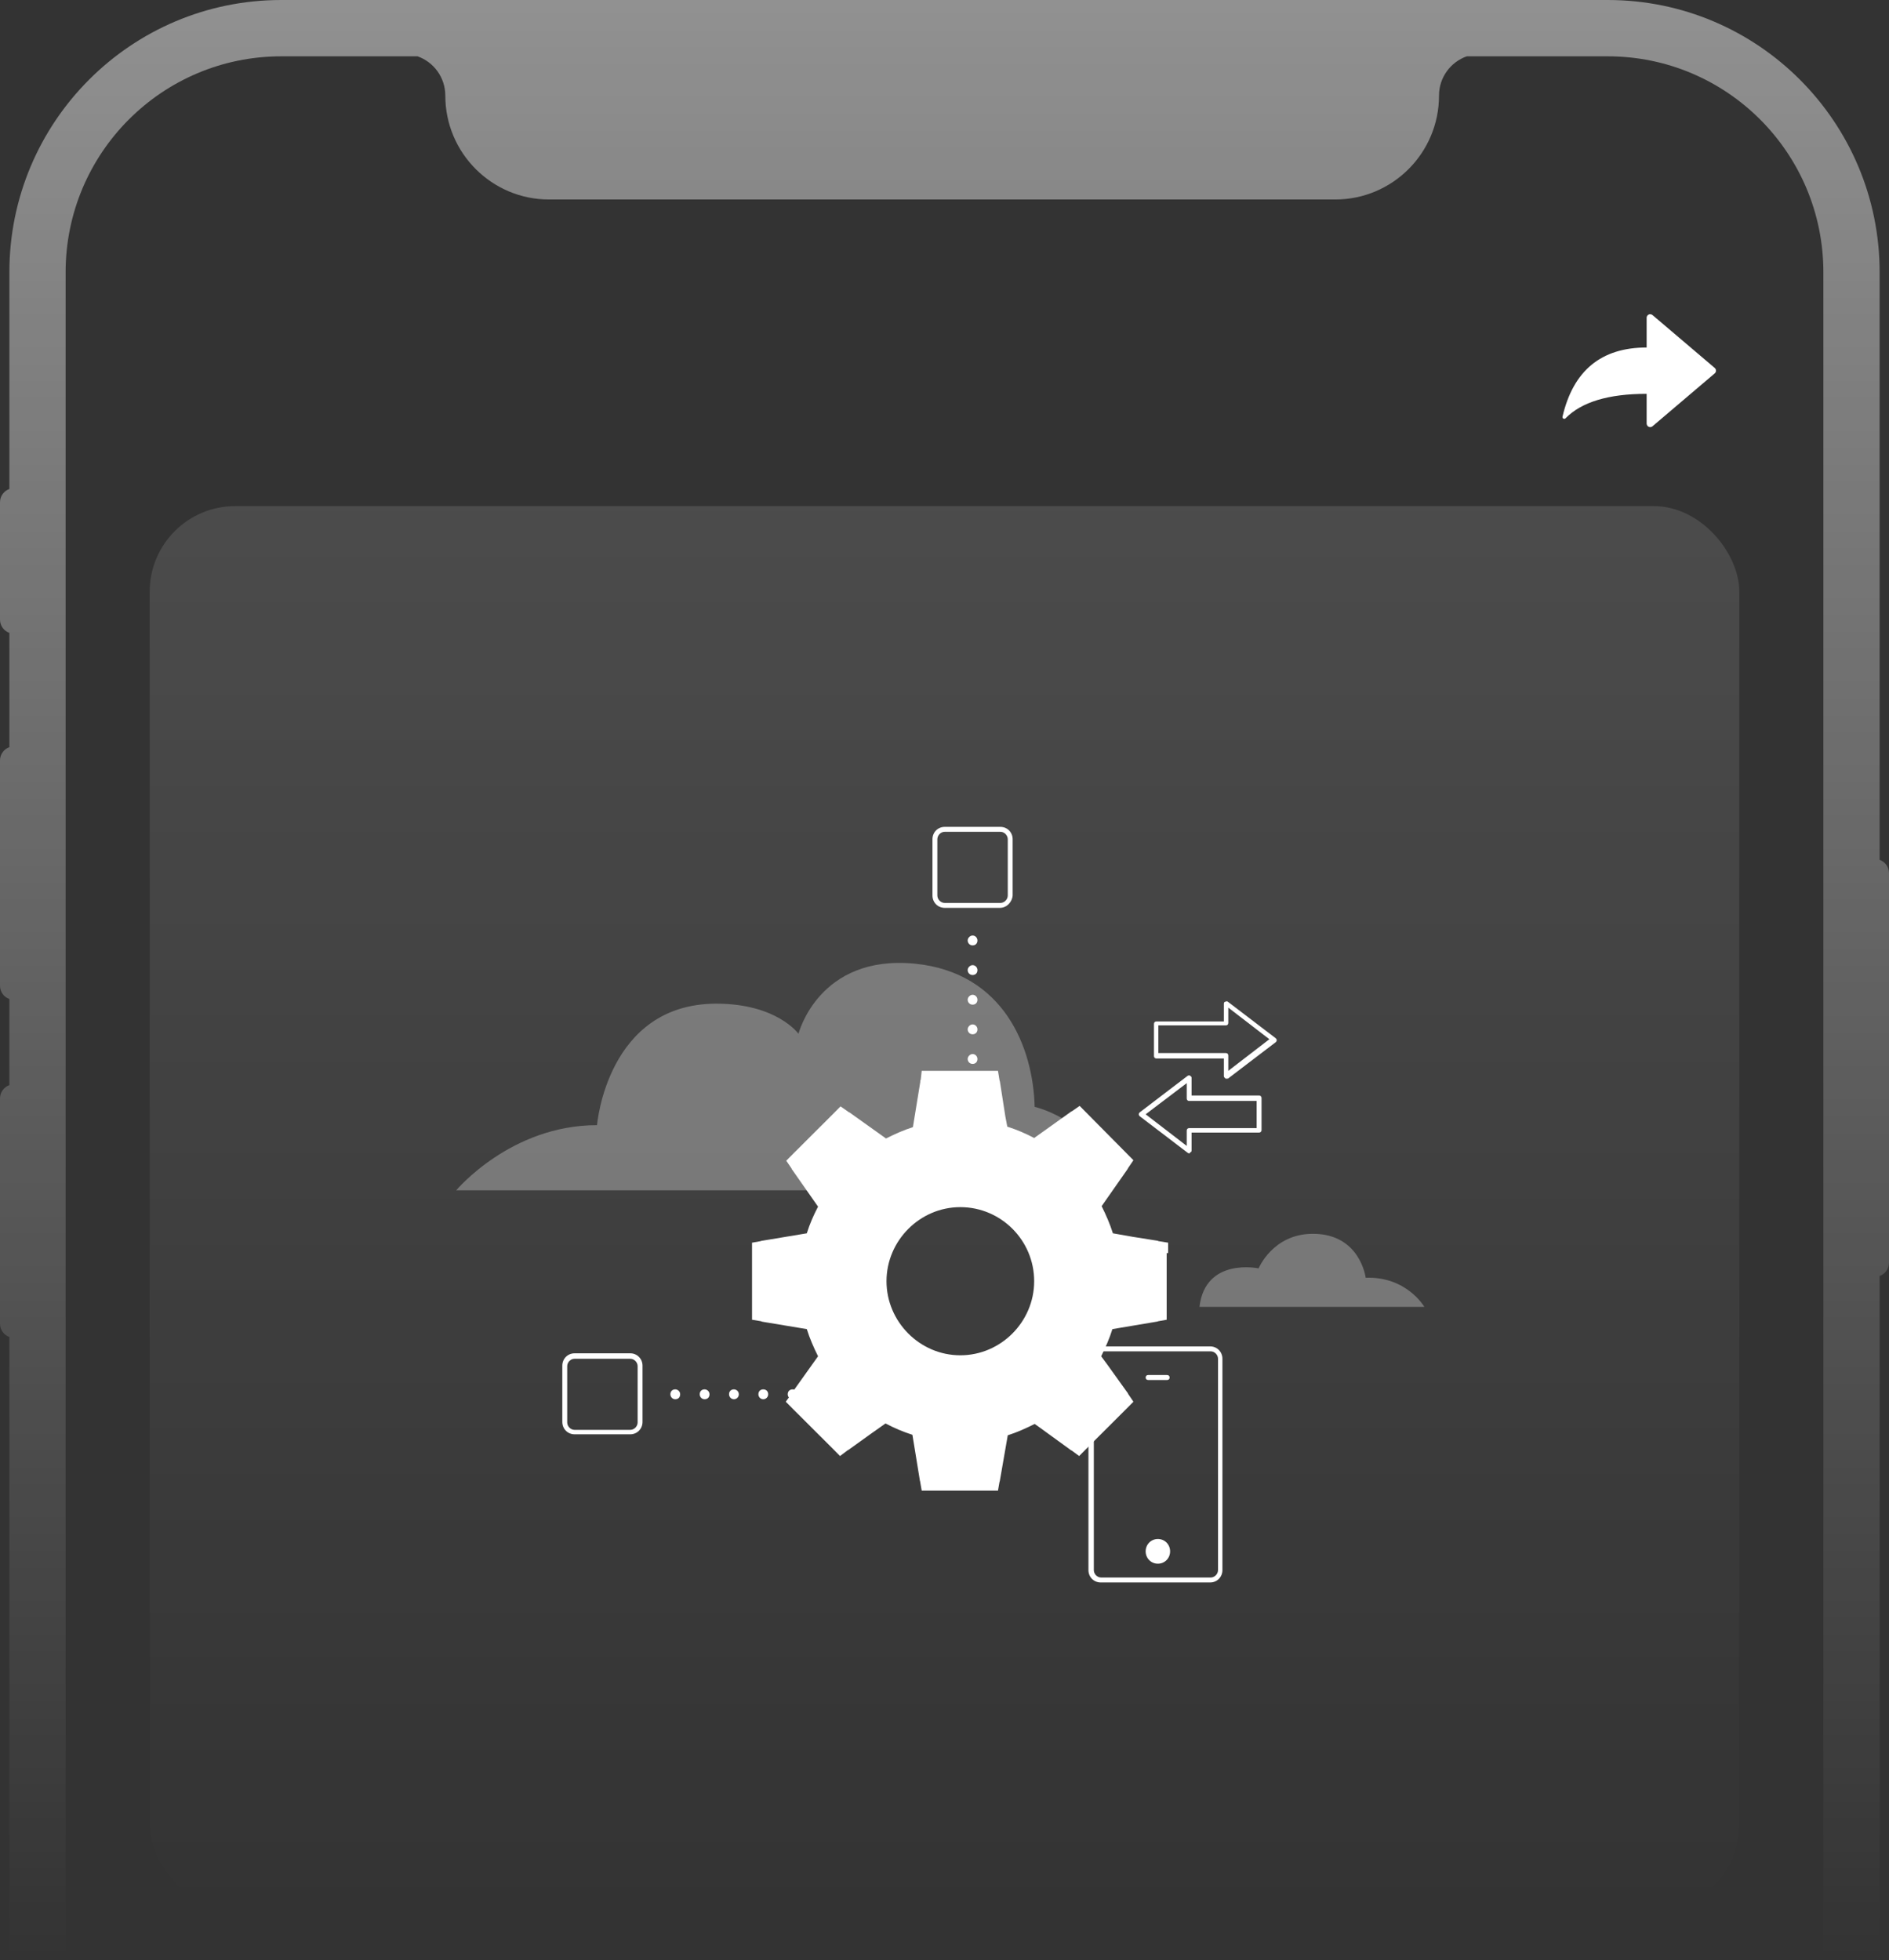 <svg width="265" height="275" viewBox="0 0 265 275" fill="none" xmlns="http://www.w3.org/2000/svg">
<rect x="0" y="0" width="265" height="275" fill="#333333" stroke="none"/>
<g clip-path="url(#clip0_130_46567)">
<path fill-rule="evenodd" clip-rule="evenodd" d="M39.454 0H225.546C246.609 0 263.685 17.1 263.685 38.194V120.621C264.451 120.892 265 121.623 265 122.484V177.14C265 178 264.451 178.732 263.685 179.003V512.324C263.685 533.418 246.609 550.518 225.546 550.518H39.454C18.391 550.518 1.315 533.418 1.315 512.324V187.564C0.549 187.293 0 186.561 0 185.701V154.092C0 153.232 0.549 152.5 1.315 152.229V140.151C0.549 139.88 0 139.148 0 138.288V106.679C0 105.819 0.549 105.087 1.315 104.816V88.787C0.549 88.516 0 87.784 0 86.924V70.461C0 69.601 0.549 68.869 1.315 68.598V38.194C1.315 17.1 18.391 0 39.454 0ZM39.454 7.902C22.748 7.902 9.206 21.464 9.206 38.194V512.324C9.206 529.054 22.748 542.616 39.454 542.616H225.546C242.251 542.616 255.794 529.054 255.794 512.324V38.194C255.794 21.464 242.251 7.902 225.546 7.902H205.764C203.498 8.701 201.873 10.863 201.873 13.405C201.873 21.459 195.355 27.987 187.313 27.987H77.029C68.988 27.987 62.469 21.459 62.469 13.405C62.469 10.863 60.845 8.701 58.579 7.902H39.454Z" fill="url(#paint0_linear_130_46567)"/>
<path d="M231 48.75V44.581C231 44.305 231.224 44.081 231.5 44.081C231.619 44.081 231.733 44.123 231.824 44.2L240.552 51.619C240.762 51.798 240.788 52.114 240.609 52.324C240.591 52.344 240.572 52.364 240.552 52.381L231.824 59.8C231.613 59.979 231.298 59.953 231.119 59.743C231.042 59.652 231 59.538 231 59.419V55.25C225.654 55.25 221.861 56.395 219.621 58.685C219.524 58.784 219.366 58.785 219.267 58.689C219.205 58.628 219.179 58.539 219.198 58.453C220.703 51.984 224.636 48.75 231 48.75ZM231 48.75V44.581C231 44.305 231.224 44.081 231.5 44.081C231.619 44.081 231.733 44.123 231.824 44.2L240.552 51.619C240.762 51.798 240.788 52.114 240.609 52.324C240.591 52.344 240.572 52.364 240.552 52.381L231.824 59.8C231.613 59.979 231.298 59.953 231.119 59.743C231.042 59.652 231 59.538 231 59.419V55.25C225.654 55.25 221.861 56.395 219.621 58.685C219.524 58.784 219.366 58.785 219.267 58.689C219.205 58.628 219.179 58.539 219.198 58.453C220.703 51.984 224.636 48.75 231 48.75Z" fill="white"/>
<rect x="21" y="71" width="223" height="197" rx="12" fill="url(#paint1_linear_130_46567)"/>
<path d="M163.874 175.79C163.874 175.72 163.874 175.72 163.874 175.79V174.335L162.571 174.127C162.503 174.127 162.434 174.058 162.365 174.058L158.867 173.503L156.123 173.018C155.712 171.702 155.163 170.455 154.545 169.208L158.181 164.012C158.181 163.943 158.25 163.942 158.25 163.873L159.004 162.765L155.231 158.954L151.459 155.144L150.361 155.906C150.293 155.906 150.293 155.906 150.224 155.975L145.079 159.647C143.913 159.024 142.61 158.469 141.307 158.054L141.032 156.599L140.278 151.749C140.278 151.68 140.209 151.61 140.209 151.472L140.003 150.225H129.302L129.165 151.472C129.097 151.541 129.097 151.68 129.097 151.818L128.068 158.123C126.764 158.539 125.53 159.093 124.295 159.716L119.15 156.044C119.082 156.044 119.082 156.044 119.013 155.975L117.916 155.213L116.887 156.252L111.331 161.795L110.302 162.834L111.056 163.942C111.056 164.012 111.056 164.012 111.125 164.081L114.76 169.277C114.143 170.455 113.594 171.702 113.183 173.018L106.94 174.058C106.803 174.058 106.735 174.127 106.666 174.127L105.5 174.335V185.142L106.735 185.35C106.803 185.35 106.872 185.42 106.94 185.42L113.183 186.459C113.594 187.775 114.143 189.022 114.76 190.269L111.056 195.465C110.988 195.535 110.988 195.604 110.988 195.604L110.233 196.643L111.262 197.682L116.818 203.225L117.847 204.264L118.945 203.433C119.013 203.433 119.013 203.433 119.082 203.363L122.169 201.146L124.226 199.692C125.393 200.315 126.696 200.869 127.999 201.285L129.028 207.59C129.028 207.728 129.097 207.797 129.097 207.936L129.302 209.114H140.003L140.209 207.936C140.209 207.867 140.278 207.797 140.278 207.659L141.375 201.354C142.679 200.939 143.913 200.384 145.148 199.761L145.834 200.246L150.224 203.433C150.293 203.502 150.361 203.502 150.361 203.502L151.39 204.264L152.419 203.225L157.975 197.682L159.004 196.643L158.25 195.535C158.25 195.465 158.25 195.465 158.181 195.396L155.3 191.378L154.477 190.269C155.094 189.022 155.643 187.775 156.055 186.459L162.228 185.42C162.365 185.42 162.434 185.35 162.503 185.35L163.669 185.142V175.79H163.874ZM134.722 190.131C129.028 190.131 124.364 185.42 124.364 179.739C124.364 174.058 129.028 169.346 134.722 169.346C140.415 169.346 145.079 173.988 145.079 179.739C145.079 185.42 140.415 190.131 134.722 190.131Z" fill="white"/>
<path opacity="0.3" d="M155.163 166.991H64C64 166.991 71.614 157.846 83.755 157.846C83.755 157.846 85.127 140.803 100.493 140.803C108.998 140.803 112.017 145.029 112.017 145.029C112.017 145.029 114.829 133.874 128.342 135.191C140.895 136.438 144.942 147.038 145.148 155.282C145.217 155.282 155.163 157.638 155.163 166.991ZM199.818 183.341C199.818 183.341 197.349 179.046 191.587 179.253C191.587 179.253 190.832 173.087 184.179 173.087C178.554 173.087 176.565 177.937 176.565 177.937C176.565 177.937 169.088 176.344 168.265 183.341H199.818Z" fill="white"/>
<path d="M172.037 151.333C171.969 151.333 171.9 151.333 171.9 151.264C171.763 151.195 171.694 151.056 171.694 150.987V148.493H162.228C162.022 148.493 161.885 148.354 161.885 148.146V143.643C161.885 143.435 162.022 143.297 162.228 143.297H171.694V140.803C171.694 140.664 171.763 140.525 171.9 140.525C172.037 140.456 172.174 140.456 172.243 140.525L178.965 145.652C179.034 145.722 179.103 145.791 179.103 145.929C179.103 146.068 179.034 146.137 178.965 146.207L172.243 151.333C172.174 151.264 172.106 151.333 172.037 151.333ZM162.503 147.731H171.969C172.174 147.731 172.312 147.869 172.312 148.077V150.225L178.074 145.791L172.312 141.357V143.505C172.312 143.712 172.174 143.851 171.969 143.851H162.503V147.731ZM166.824 161.795C166.755 161.795 166.687 161.795 166.618 161.725L159.896 156.599C159.827 156.529 159.759 156.46 159.759 156.322C159.759 156.183 159.827 156.114 159.896 156.044L166.618 150.918C166.755 150.848 166.893 150.848 166.961 150.918C167.098 150.987 167.167 151.125 167.167 151.195V153.689H176.633C176.839 153.689 176.976 153.827 176.976 154.035V158.539C176.976 158.746 176.839 158.885 176.633 158.885H167.167V161.379C167.167 161.518 167.098 161.656 166.961 161.656C166.961 161.795 166.893 161.795 166.824 161.795ZM160.719 156.322L166.481 160.756V158.608C166.481 158.4 166.618 158.261 166.824 158.261H176.29V154.451H166.824C166.618 154.451 166.481 154.312 166.481 154.105V151.957L160.719 156.322ZM122.855 195.604C122.855 195.188 123.129 194.911 123.541 194.911C123.884 194.911 124.227 195.188 124.227 195.604C124.227 196.02 123.952 196.297 123.541 196.297C123.129 196.297 122.855 195.95 122.855 195.604ZM118.739 195.604C118.739 195.188 119.013 194.911 119.425 194.911C119.836 194.911 120.111 195.188 120.111 195.604C120.111 196.02 119.836 196.297 119.425 196.297C119.013 196.297 118.739 195.95 118.739 195.604ZM114.623 195.604C114.623 195.188 114.898 194.911 115.309 194.911C115.721 194.911 115.995 195.188 115.995 195.604C115.995 196.02 115.721 196.297 115.309 196.297C114.898 196.297 114.623 195.95 114.623 195.604ZM110.507 195.604C110.507 195.188 110.782 194.911 111.193 194.911C111.605 194.911 111.879 195.188 111.879 195.604C111.879 196.02 111.536 196.297 111.193 196.297C110.782 196.297 110.507 195.95 110.507 195.604ZM106.392 195.604C106.392 195.188 106.666 194.911 107.078 194.911C107.489 194.911 107.764 195.188 107.764 195.604C107.764 196.02 107.421 196.297 107.078 196.297C106.666 196.297 106.392 195.95 106.392 195.604ZM102.276 195.604C102.276 195.188 102.55 194.911 102.962 194.911C103.305 194.911 103.648 195.188 103.648 195.604C103.648 196.02 103.305 196.297 102.962 196.297C102.55 196.297 102.276 195.95 102.276 195.604ZM98.16 195.604C98.16 195.188 98.435 194.911 98.846 194.911C99.189 194.911 99.532 195.188 99.532 195.604C99.532 196.02 99.258 196.297 98.846 196.297C98.435 196.297 98.16 195.95 98.16 195.604ZM94.045 195.604C94.045 195.188 94.319 194.911 94.731 194.911C95.074 194.911 95.417 195.188 95.417 195.604C95.417 196.02 95.142 196.297 94.731 196.297C94.319 196.297 94.045 195.95 94.045 195.604ZM88.42 201.216H80.6C79.64 201.216 78.885 200.454 78.885 199.484V191.586C78.885 190.616 79.64 189.854 80.6 189.854H88.42C89.38 189.854 90.135 190.616 90.135 191.586V199.484C90.135 200.454 89.38 201.216 88.42 201.216ZM80.6 190.616C80.051 190.616 79.571 191.101 79.571 191.655V199.553C79.571 200.107 80.051 200.592 80.6 200.592H88.42C88.969 200.592 89.449 200.107 89.449 199.553V191.655C89.449 191.101 88.969 190.616 88.42 190.616H80.6ZM135.75 161.033C135.75 160.686 136.093 160.34 136.436 160.34C136.848 160.34 137.122 160.686 137.122 161.033C137.122 161.448 136.848 161.725 136.436 161.725C136.025 161.725 135.75 161.379 135.75 161.033ZM135.75 156.876C135.75 156.529 136.093 156.183 136.436 156.183C136.848 156.183 137.122 156.529 137.122 156.876C137.122 157.291 136.848 157.569 136.436 157.569C136.025 157.569 135.75 157.222 135.75 156.876ZM135.75 152.719C135.75 152.373 136.093 152.026 136.436 152.026C136.848 152.026 137.122 152.373 137.122 152.719C137.122 153.135 136.848 153.412 136.436 153.412C136.025 153.412 135.75 153.065 135.75 152.719ZM135.75 148.562C135.75 148.216 136.093 147.869 136.436 147.869C136.848 147.869 137.122 148.216 137.122 148.562C137.122 148.978 136.848 149.255 136.436 149.255C136.025 149.255 135.75 148.908 135.75 148.562ZM135.75 144.405C135.75 144.059 136.093 143.712 136.436 143.712C136.848 143.712 137.122 144.059 137.122 144.405C137.122 144.821 136.848 145.098 136.436 145.098C136.025 145.098 135.75 144.752 135.75 144.405ZM135.75 140.248C135.75 139.902 136.093 139.556 136.436 139.556C136.848 139.556 137.122 139.902 137.122 140.248C137.122 140.664 136.848 140.941 136.436 140.941C136.025 140.941 135.75 140.595 135.75 140.248ZM135.75 136.092C135.75 135.745 136.093 135.399 136.436 135.399C136.848 135.399 137.122 135.745 137.122 136.092C137.122 136.507 136.848 136.784 136.436 136.784C136.025 136.784 135.75 136.438 135.75 136.092ZM135.75 131.935C135.75 131.588 136.093 131.242 136.436 131.242C136.848 131.242 137.122 131.588 137.122 131.935C137.122 132.35 136.848 132.627 136.436 132.627C136.025 132.627 135.75 132.281 135.75 131.935ZM140.278 127.362H132.527C131.566 127.362 130.812 126.6 130.812 125.63V117.732C130.812 116.762 131.566 116 132.527 116H140.346C141.307 116 142.061 116.762 142.061 117.732V125.63C141.993 126.531 141.238 127.362 140.278 127.362ZM132.527 116.693C131.978 116.693 131.498 117.178 131.498 117.732V125.63C131.498 126.184 131.978 126.669 132.527 126.669H140.346C140.895 126.669 141.375 126.184 141.375 125.63V117.732C141.375 117.178 140.895 116.693 140.346 116.693H132.527Z" fill="white"/>
<path fill-rule="evenodd" clip-rule="evenodd" d="M154.408 222H169.774C170.734 222 171.489 221.238 171.489 220.268V190.616C171.489 189.646 170.734 188.884 169.774 188.884H154.408C153.448 188.884 152.693 189.646 152.693 190.616V220.268C152.693 221.238 153.448 222 154.408 222ZM153.448 190.616C153.448 190.061 153.928 189.576 154.477 189.576H169.842C170.391 189.576 170.871 190.061 170.871 190.616V220.268C170.871 220.822 170.391 221.307 169.842 221.307H154.477C153.928 221.307 153.448 220.822 153.448 220.268V190.616ZM163.737 193.595H161.062C160.856 193.595 160.719 193.456 160.719 193.248C160.719 193.04 160.856 192.902 161.062 192.902H163.737C163.943 192.902 164.08 193.04 164.08 193.248C164.08 193.456 163.943 193.595 163.737 193.595ZM160.719 217.635C160.719 216.665 161.474 215.903 162.434 215.903C163.394 215.903 164.149 216.665 164.149 217.635C164.149 218.605 163.394 219.367 162.434 219.367C161.474 219.367 160.719 218.605 160.719 217.635Z" fill="white"/>
</g>
<defs>
<linearGradient id="paint0_linear_130_46567" x1="132.5" y1="0" x2="132.5" y2="275" gradientUnits="userSpaceOnUse">
<stop stop-color="white" stop-opacity="0.46"/>
<stop offset="1" stop-color="white" stop-opacity="0"/>
</linearGradient>
<linearGradient id="paint1_linear_130_46567" x1="132.5" y1="71" x2="132.5" y2="268" gradientUnits="userSpaceOnUse">
<stop stop-color="white" stop-opacity="0.12"/>
<stop offset="1" stop-color="white" stop-opacity="0"/>
</linearGradient>
<clipPath id="clip0_130_46567">
<rect width="265" height="275" fill="white"/>
</clipPath>
</defs>
</svg>
